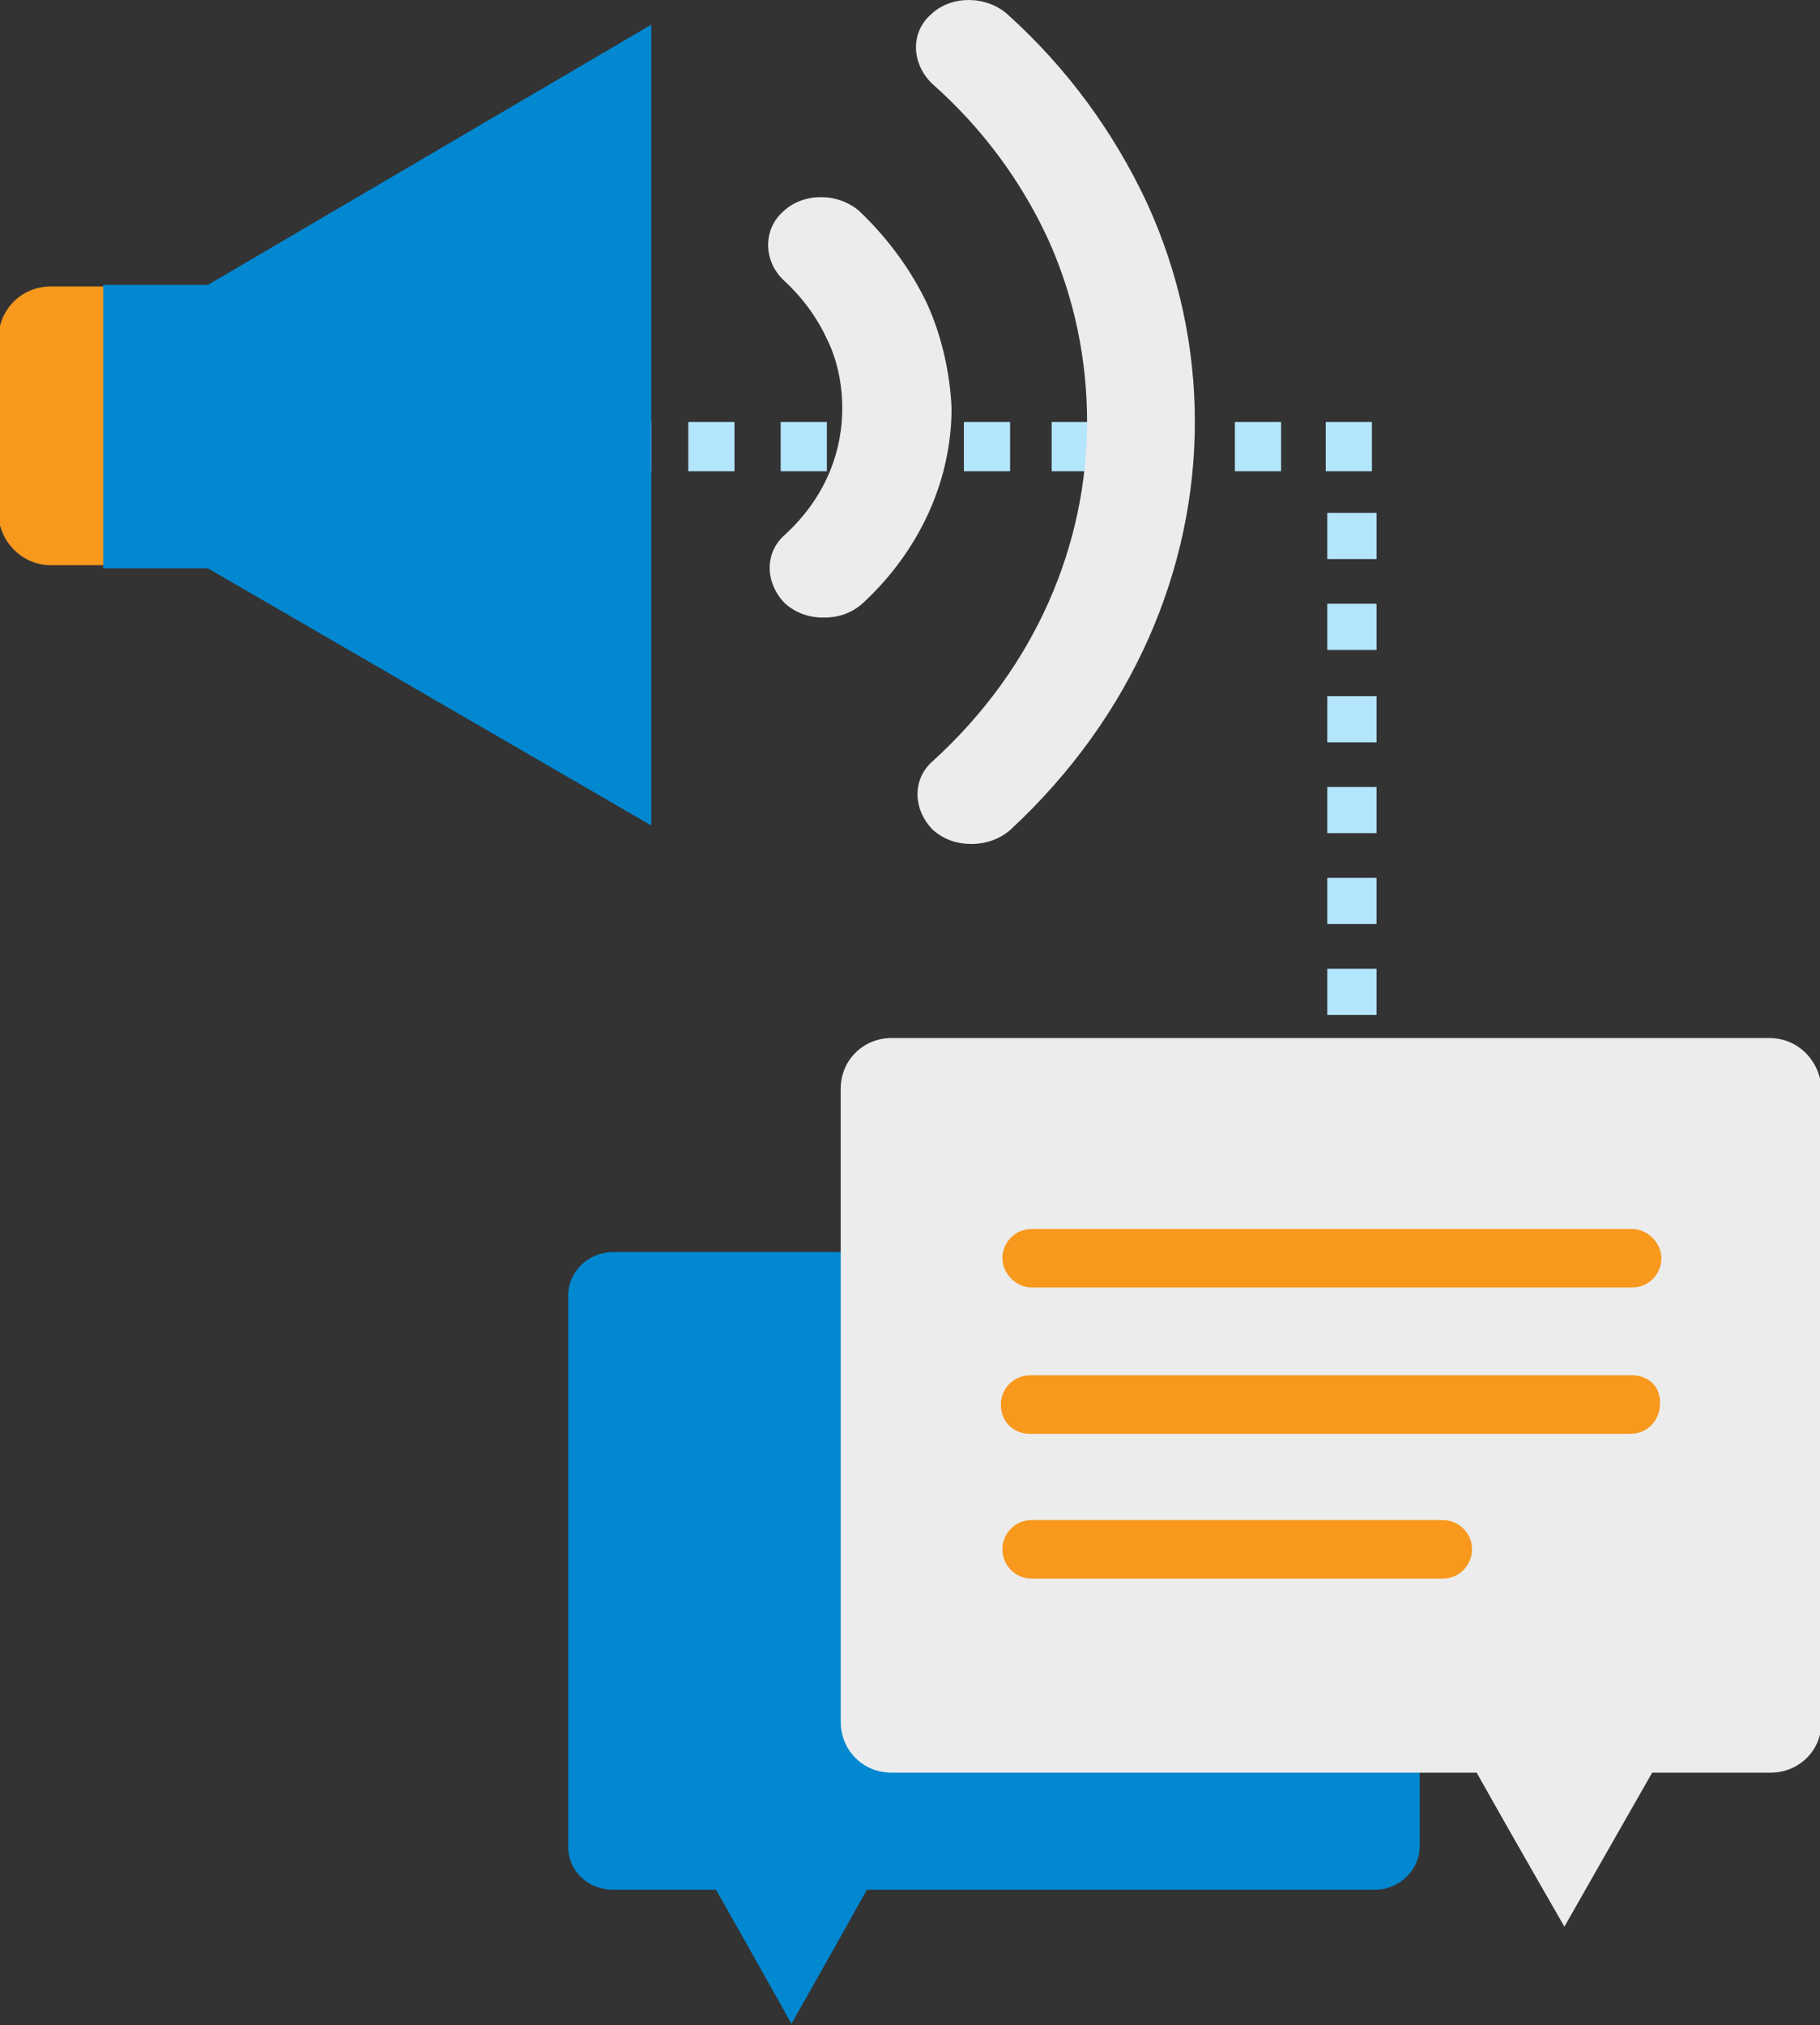 <?xml version="1.0" encoding="utf-8"?>
<!-- Generator: Adobe Illustrator 18.1.1, SVG Export Plug-In . SVG Version: 6.00 Build 0)  -->
<svg version="1.1" id="Layer_1" xmlns="http://www.w3.org/2000/svg" xmlns:xlink="http://www.w3.org/1999/xlink" x="0px" y="0px"
	 viewBox="71.4 21.5 118.2 131.5" enable-background="new 71.4 21.5 118.2 131.5" xml:space="preserve">
<rect x="71.4" y="21.5" width="118.2" height="131.5" fill="#333333" stroke="none"/>
<g>
	<g>
		<path fill="#B3E5FC" d="M160.8,75.6h-3.2v-3h3.2V75.6z M160.8,69.7h-3.2v-3h3.2V69.7z M160.8,63.7h-3.2v-3h3.2V63.7z M160.8,57.8
			h-3.2v-3h3.2V57.8z"/>
	</g>
	<g>
		<path fill="#B3E5FC" d="M139.7,52.1v-3.2h3v3.2H139.7z M145.6,52.1v-3.2h3v3.2H145.6z M151.6,52.1v-3.2h3v3.2H151.6z M157.5,52.1
			v-3.2h3v3.2H157.5z"/>
	</g>
	<g>
		<path fill="#B3E5FC" d="M116.1,52.1v-3.2h3v3.2H116.1z M122.1,52.1v-3.2h3v3.2H122.1z M128,52.1v-3.2h3v3.2H128z M134,52.1v-3.2h3
			v3.2H134z"/>
	</g>
	<g>
		<path fill="#B3E5FC" d="M92.8,52.1v-3.2h3v3.2H92.8z M98.8,52.1v-3.2h3v3.2H98.8z M104.7,52.1v-3.2h3v3.2H104.7z M110.7,52.1v-3.2
			h3v3.2H110.7z"/>
	</g>
	<g>
		<path fill="#B3E5FC" d="M160.8,99.3h-3.2v-3h3.2V99.3z M160.8,93.4h-3.2v-3h3.2V93.4z M160.8,87.4h-3.2v-3h3.2V87.4z M160.8,81.5
			h-3.2v-3h3.2V81.5z"/>
	</g>
</g>
<g>
	<g id="Rounded_Rectangle_34_3_">
		<g>
			<path fill="#F8981D" d="M80.4,40.1h-5.7c-1.9,0-3.4,1.5-3.4,3.4v11.3c0,1.8,1.5,3.4,3.4,3.4h5.7c1.8,0,3.4-1.5,3.4-3.4V43.5
				C83.8,41.6,82.4,40.1,80.4,40.1z"/>
		</g>
	</g>
	<g id="Shape_450">
		<g>
			<polygon fill="#0288D1" points="84.9,40 78.1,40 78.1,58.4 84.9,58.4 113.7,75.1 113.7,23.1 			"/>
		</g>
	</g>
	<g id="Shape_451">
		<g>
			<path fill="#ECECEC" d="M145.9,34.7c-2.1-4.5-5.1-8.7-9.1-12.3c-1.4-1.2-3.6-1.2-4.9,0c-1.4,1.2-1.3,3.2,0,4.5
				c3.4,3,5.9,6.5,7.6,10.2c1.7,3.8,2.5,7.8,2.5,11.8c0,7.9-3.3,15.9-10,22c-1.4,1.2-1.3,3.2,0,4.5c0.7,0.6,1.5,0.9,2.5,0.9
				c0.9,0,1.8-0.3,2.5-0.9c8-7.4,12-17,12-26.5C149,44.1,148,39.3,145.9,34.7z M131.6,41.2c-1-2.1-2.5-4.2-4.4-6
				c-1.4-1.2-3.6-1.2-4.9,0c-1.4,1.2-1.3,3.3,0,4.5c1.3,1.2,2.2,2.5,2.8,3.8c0.7,1.4,1,3,1,4.5c0,3-1.2,5.9-3.7,8.2l0,0
				c-1.4,1.2-1.3,3.2,0,4.5c0.7,0.6,1.5,0.9,2.5,0.9s1.8-0.3,2.5-0.9c3.8-3.5,5.8-8.1,5.8-12.7C133.1,45.8,132.6,43.4,131.6,41.2z"
				/>
		</g>
	</g>
</g>
<g>
	<path fill="#0288D1" d="M160.8,102.8h-49.6c-1.6,0-2.9,1.3-2.9,2.8v35.8c0,1.6,1.3,2.8,2.9,2.8h6.7c2.1,3.7,4.9,8.7,4.9,8.7
		s2.9-5.1,4.9-8.7h33c1.6,0,2.9-1.3,2.9-2.8v-35.8C163.7,104,162.4,102.8,160.8,102.8"/>
	<path fill="#ECECEC" d="M186.3,88.9h-57c-1.8,0-3.3,1.4-3.3,3.3v41.1c0,1.8,1.4,3.3,3.3,3.3h38c2.3,4.1,5.7,10,5.7,10
		s3.3-5.8,5.7-10h7.7c1.8,0,3.3-1.4,3.3-3.3V92.2C189.6,90.4,188.2,88.9,186.3,88.9"/>
	<path fill="#F8981D" d="M138.4,105.1h39c1.1,0,1.9-0.9,1.9-1.9s-0.9-1.9-1.9-1.9h-39c-1.1,0-1.9,0.9-1.9,1.9
		S137.4,105.1,138.4,105.1 M177.4,110.8h-39.1c-1.1,0-1.9,0.9-1.9,1.9c0,1.1,0.8,1.9,1.9,1.9h39c1.1,0,1.9-0.9,1.9-1.9
		C179.3,111.6,178.5,110.8,177.4,110.8 M165.1,120.2h-26.7c-1.1,0-1.9,0.9-1.9,1.9s0.8,1.9,1.9,1.9h26.7c1.1,0,1.9-0.9,1.9-1.9
		C167,121,166.1,120.2,165.1,120.2"/>
</g>
</svg>
